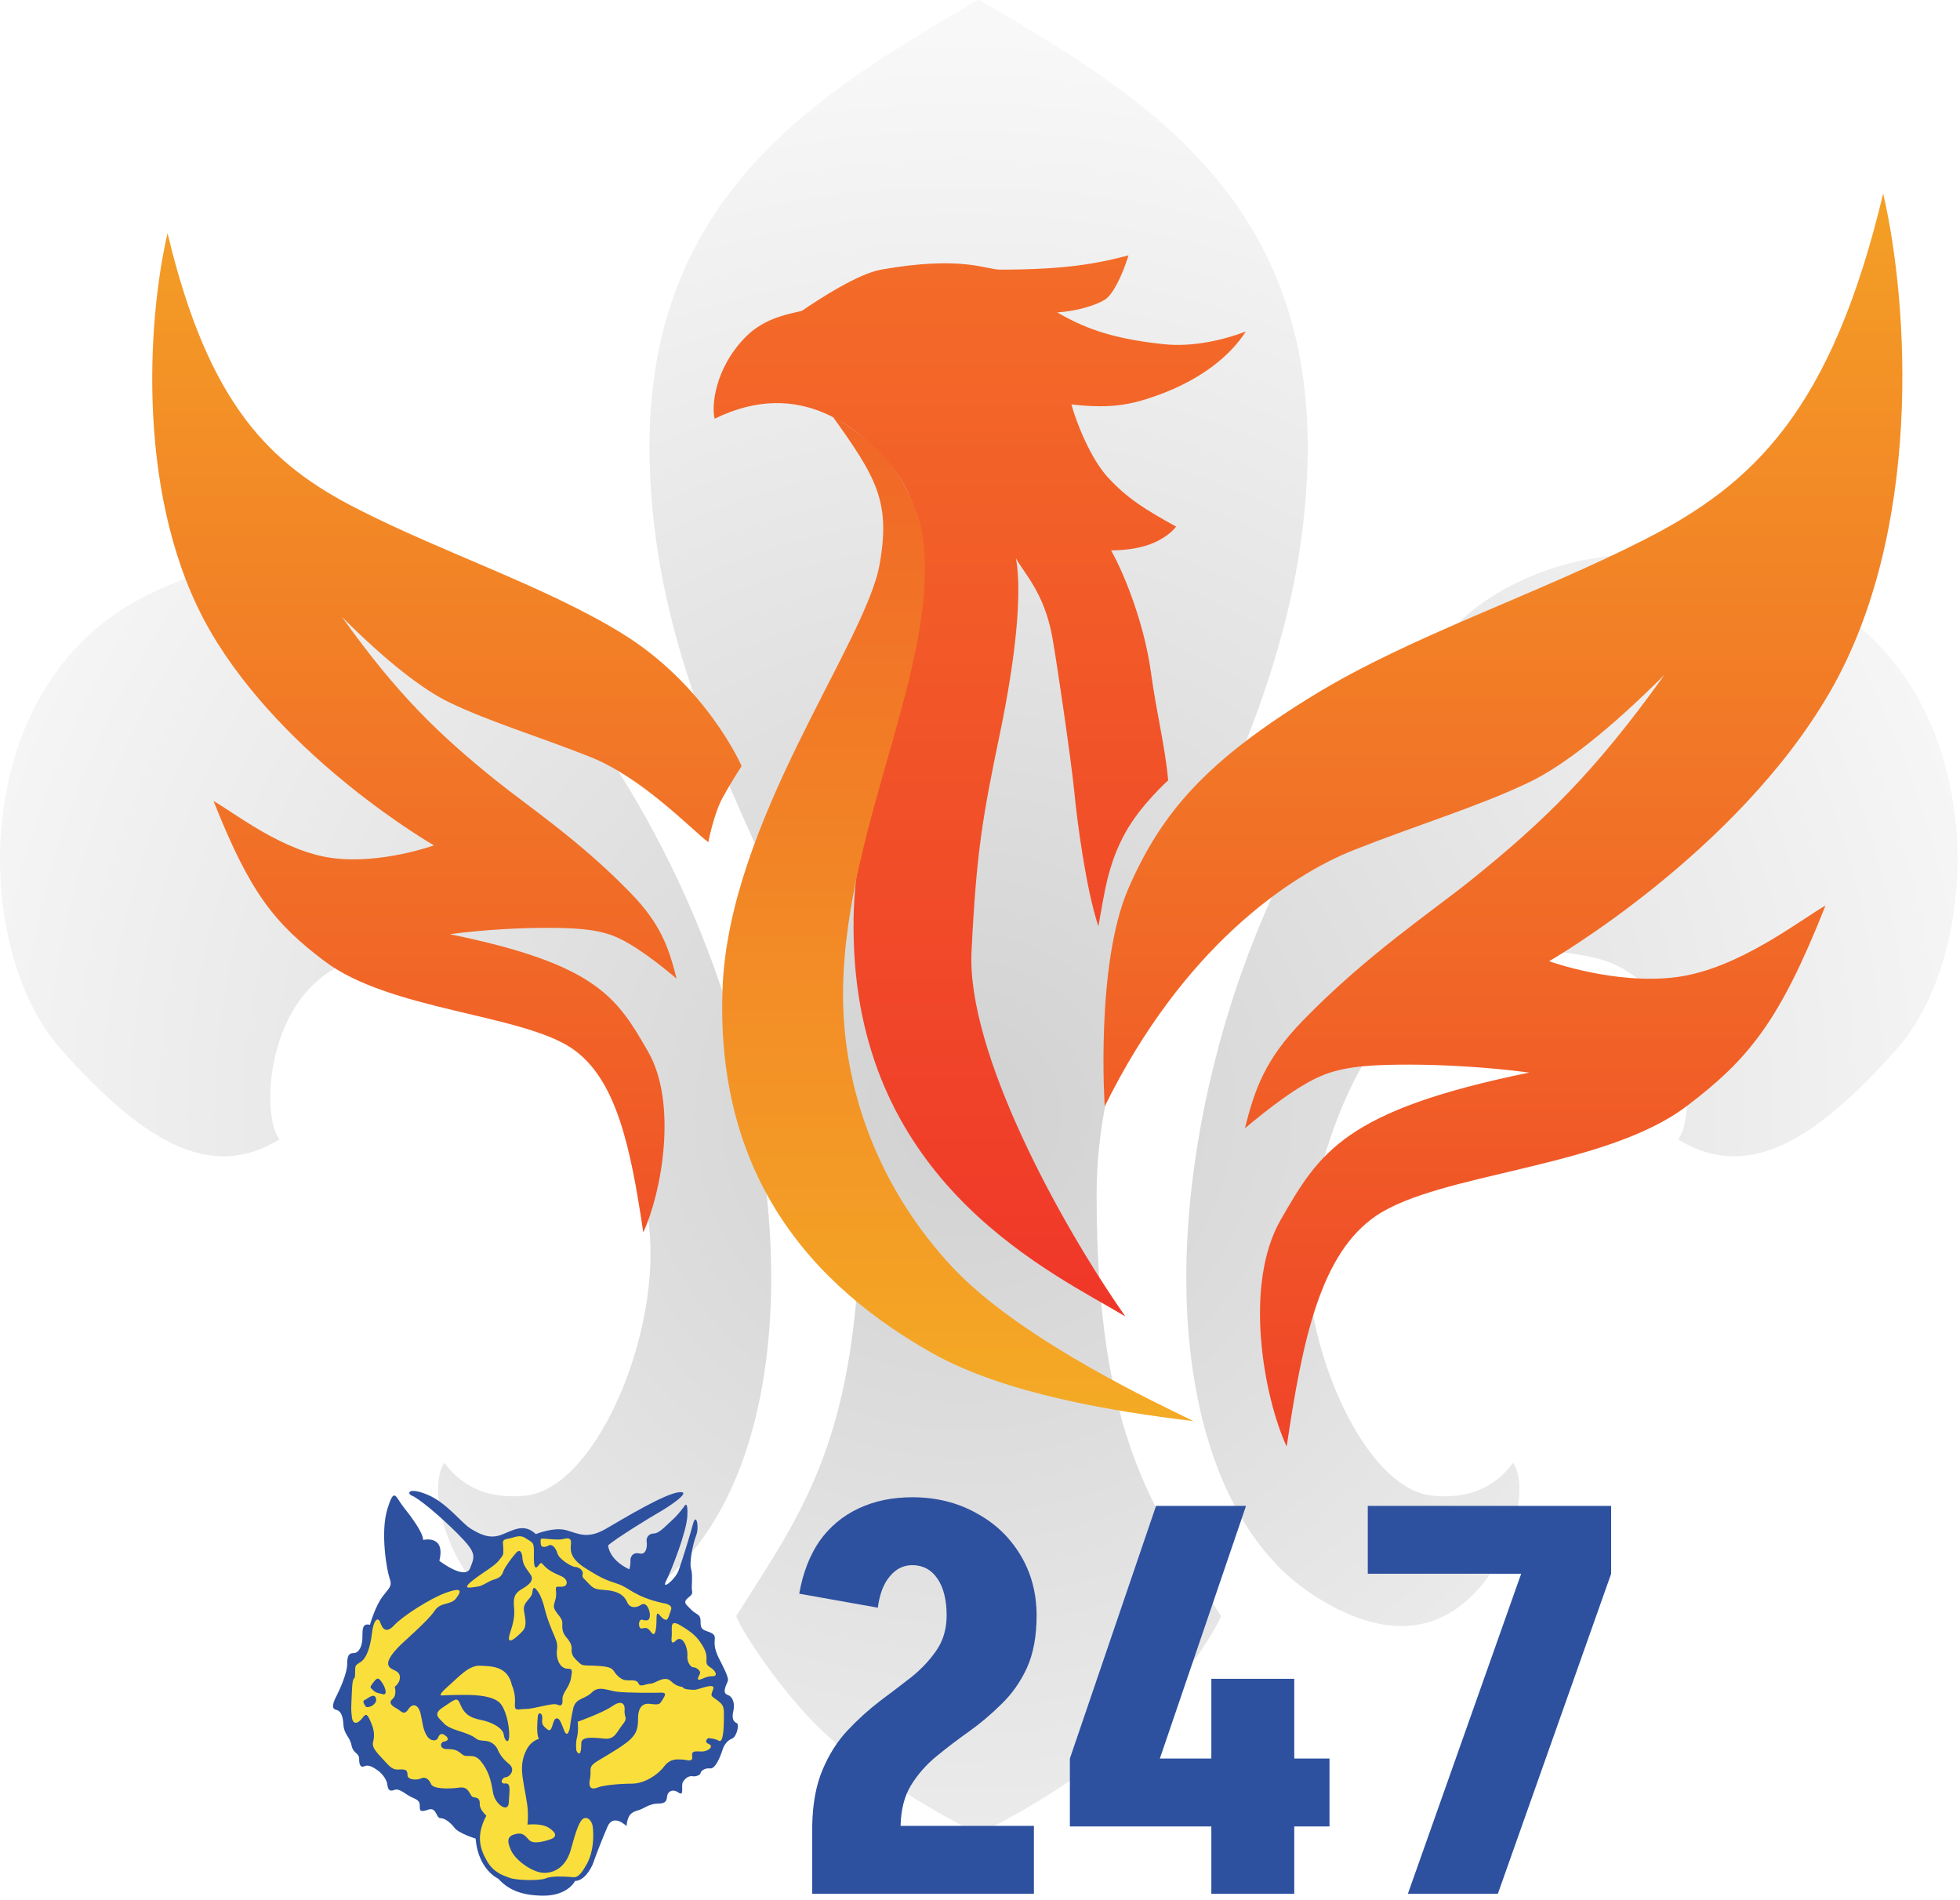 <svg width="618" height="599" viewBox="0 0 618 599" fill="none" xmlns="http://www.w3.org/2000/svg">
<path d="M204.877 146.977C202.113 62.341 257.516 29.726 308.297 0H308.817C359.599 29.726 415.002 62.341 412.238 146.977C409.124 242.347 345.768 299.734 345.768 376.526C345.768 453.317 363.934 476.024 384.989 509.466C382.787 515.246 370.219 533.721 358.566 544.971C346.594 556.531 324.093 570.569 308.817 578H308.297C293.022 570.569 270.521 556.531 258.548 544.971C246.895 533.721 234.327 515.246 232.125 509.466C253.181 476.024 271.346 453.317 271.346 376.526C271.346 299.734 207.991 242.347 204.877 146.977Z" fill="url(#paint0_radial_84_43)" fill-opacity="0.18"/>
<path d="M502.278 301.799C533.656 308.735 535.307 351.755 529.114 359.186C550.583 372.397 571.638 360.425 598.061 330.699C626.41 298.807 627.787 215.925 571.225 187.85C520.444 162.644 479.691 178.353 461.406 194.869C435.808 217.989 399.477 268.77 382.963 334.827C363.355 413.259 377.221 478.468 413.514 502.447C436.634 517.723 455.626 515.659 469.25 497.08C478.479 484.495 481.498 467.355 477.094 461.162C474.204 464.877 467.351 473.135 451.497 471.483C427.964 469.032 406.26 414.509 413.514 380.655C428.377 311.295 465.121 293.585 502.278 301.799Z" fill="url(#paint1_radial_84_43)" fill-opacity="0.18"/>
<path d="M114.935 301.799C83.558 308.735 81.907 351.755 88.1 359.186C66.631 372.397 45.575 360.425 19.153 330.699C-9.196 298.807 -10.573 215.925 45.988 187.85C96.77 162.644 137.523 178.353 155.808 194.869C181.405 217.989 217.737 268.77 234.251 334.827C253.859 413.259 239.993 478.468 203.7 502.447C180.58 517.723 161.588 515.659 147.964 497.08C138.735 484.495 135.716 467.355 140.12 461.162C143.01 464.877 149.863 473.135 165.717 471.483C189.25 469.032 210.954 414.509 203.7 380.655C188.837 311.295 152.093 293.585 114.935 301.799Z" fill="url(#paint2_radial_84_43)" fill-opacity="0.18"/>
<path d="M195.828 199.5C222.828 216 233.828 241.5 233.828 241.5C233.828 241.5 230.578 246.5 227.828 251.5C225.078 256.5 223.328 265.5 223.328 265.5C217.495 261 202.328 245 185.828 238.5C169.546 232.086 154.328 227.5 141.828 221.5C133.323 217.418 121.828 208.5 107.828 194.5C125.328 219 138.328 231.5 156.328 246C166.155 253.917 182.828 265 198.828 281.5C208.194 291.158 210.828 298.5 213.328 308.5C208.161 304.167 199.828 297.5 193.328 295C187.481 292.751 180.343 292.5 171.828 292.5C164.828 292.5 152.828 293 141.828 294.5C188.328 304 194.583 314.574 204.328 331.5C213.828 348 208.495 376.333 202.828 388.5C198.828 361.5 194.328 340 180.328 330.5C164.363 319.667 122.828 318.5 102.328 303C86.51 291.04 78.828 281.5 67.328 252.5C73.995 256.333 89.328 268.5 104.828 270.5C120.328 272.5 136.828 266.5 136.828 266.5C136.828 266.5 89.828 239.5 66.328 199C42.828 158.5 46.328 101.5 52.828 73.5C65.828 128 85.328 146.5 112.828 160.5C140.328 174.5 171.584 184.684 195.828 199.5Z" fill="url(#paint3_linear_84_43)"/>
<path d="M355.828 280C345.328 304.095 348.328 348.786 348.328 348.786C372.828 299 406.324 276.056 427.013 267.905C447.428 259.862 466.509 254.111 482.182 246.587C492.846 241.468 507.259 230.286 524.813 212.73C502.871 243.452 486.57 259.127 464.001 277.31C451.679 287.237 430.774 301.135 410.713 321.825C398.97 333.937 395.667 343.143 392.532 355.683C399.01 350.249 409.459 341.889 417.609 338.754C424.941 335.934 433.89 335.619 444.567 335.619C453.343 335.619 468.39 336.246 482.182 338.127C423.878 350.04 416.035 363.3 403.816 384.524C391.905 405.214 398.592 440.743 405.697 456C410.713 422.143 416.355 395.183 433.909 383.27C453.927 369.685 506.005 368.222 531.709 348.786C551.542 333.788 561.174 321.825 575.594 285.46C567.235 290.267 548.009 305.524 528.574 308.032C509.14 310.54 488.451 303.016 488.451 303.016C488.451 303.016 547.382 269.159 576.848 218.373C606.313 167.587 601.924 96.111 593.774 61C577.474 129.341 553.024 152.54 518.544 170.095C484.063 187.651 444.872 200.422 414.474 219C380.62 239.69 366.328 255.905 355.828 280Z" fill="url(#paint4_linear_84_43)"/>
<path d="M235.328 106C225.328 116 224.328 128 225.328 132C252.828 118.5 271.447 136.026 279.828 145.5C291.328 158.5 293.382 175 287.328 207C280.328 244 267.328 260.5 269.328 300C273.1 374.5 332.328 401.5 354.828 415C333.828 385 304.791 331.5 306.328 300C307.865 268.5 309.854 257.275 315.328 231C320.328 207 322.328 186.5 320.328 176C322.995 180.833 329.328 187 331.828 201C333.218 208.783 337.828 240 338.828 250.5C339.55 258.076 342.328 280 346.328 292C348.328 281 349.328 272.5 354.828 262.5C359.58 253.859 368.328 246 368.328 246C367.328 235 364.828 225.9 362.828 211.5C360.828 197.1 354.828 181.5 350.328 173.5C353.328 173.5 358.328 173.188 362.828 171.5C366.648 170.068 369.661 167.667 370.828 166C360.828 160.5 355.328 157 349.328 150.5C343.943 144.666 339.328 133.167 337.828 127.5C346.828 128.5 353.328 128.292 360.828 126C378.828 120.5 388.328 111.5 392.828 104.5C386.328 107 376.328 109.518 366.828 108.5C349.328 106.625 341.328 103 333.328 98.5C339.828 98 345.26 96.341 348.328 94.5C350.828 93 353.828 87 355.828 80.5C346.328 83 336.328 85 315.328 85C310.828 85 303.328 80.5 277.828 85C270.565 86.282 258.161 94.333 252.828 98C249.661 98.833 241.381 99.947 235.328 106Z" fill="url(#paint5_linear_84_43)"/>
<path d="M277.328 178C280.899 158.163 276.328 150.5 262.328 131C273.328 138 284.328 145.5 290.328 165.5C298.328 206 266.672 258.356 265.828 311.5C265.3 344.759 278.328 376 300.328 399.5C322.328 423 368.328 444 376.328 448C351.328 445 316.828 439.464 293.828 426.5C249.227 401.361 225.828 364 227.828 311.5C229.828 259 272.828 203 277.328 178Z" fill="url(#paint6_linear_84_43)"/>
<path d="M197.551 575.674C197.551 575.674 193.427 571.554 191.567 575.816C189.71 580.124 187.806 585.097 187.126 587.086C186.446 589.026 184.223 592.957 181.324 592.957C181.324 592.957 179.102 597.597 171.396 597.597C163.78 597.597 159.836 595.276 157.116 592.248C157.116 592.248 150.815 589.547 149.954 579.603C149.954 579.603 144.65 577.994 143.29 576.193C141.93 574.395 140.207 573.164 138.847 573.164C137.487 573.164 137.669 569.611 135.085 570.464C132.546 571.363 132.365 570.841 132.365 569.611C132.365 568.333 132.365 567.622 130.142 566.724C127.921 565.824 126.063 563.597 124.341 564.26C122.619 564.972 122.301 563.883 122.12 562.508C121.939 561.087 120.579 559.1 119.037 558.058C117.495 556.969 116.136 556.259 114.958 556.779C113.734 557.348 113.235 556.448 113.235 554.459C113.235 552.518 111.376 552.896 110.832 550.197C110.334 547.545 108.475 546.788 108.294 543.757C108.112 540.726 107.432 539.306 105.891 538.974C104.35 538.596 105.03 536.654 106.254 534.334C107.432 532.013 109.472 527.183 109.472 524.673C109.472 522.211 109.835 521.122 111.512 521.122C113.235 521.122 114.278 518.802 114.278 516.15C114.278 513.451 114.278 511.651 116.635 512.219C116.635 512.219 118.357 506.158 120.76 503.127C123.163 500.097 123.661 499.907 122.8 497.397C121.939 494.888 119.899 483.144 122.12 475.804C124.341 468.511 124.659 471.874 127.242 475.094C129.781 478.314 133.408 483.144 133.408 485.464C133.408 485.464 140.57 483.665 138.53 492.046C138.53 492.046 146.69 498.297 148.231 494.367C149.772 490.436 150.271 489.537 144.468 483.665C138.666 477.793 131.866 472.252 129.962 471.542C128.104 470.832 128.738 468.654 134.813 471.211C140.887 473.72 145.556 480.208 148.503 481.96C151.495 483.76 154.487 485.275 158.295 483.76C162.148 482.197 165.321 480.208 168.948 483.617C168.948 483.617 174.614 481.297 178.557 482.386C182.502 483.523 185.266 485.275 191.023 481.96C196.735 478.645 209.609 470.832 214.187 470.406C218.766 469.979 209.608 475.757 207.796 476.751C205.984 477.746 193.97 485.085 191.748 487.169C191.748 487.169 191.839 491.62 198.457 494.746C198.457 494.746 198.865 493.088 198.775 492.094C198.684 491.052 199.319 489.205 201.631 489.726C203.989 490.296 204.078 487.074 203.898 485.985C203.672 484.849 204.533 483.428 206.12 483.428C207.706 483.428 209.429 481.534 211.83 479.308C214.279 477.083 215.91 474.621 215.91 474.621C215.91 474.621 216.953 472.964 216.726 477.842C216.543 482.719 211.74 494.984 210.062 498.299C208.34 501.613 212.919 497.967 213.962 495.078C215.049 492.19 217.861 482.956 218.449 480.635C219.49 476.421 220.579 481.393 219.49 484.092C218.449 486.744 217.269 492.616 217.903 494.605C218.538 496.641 217.903 500.193 218.221 501.613C218.538 503.081 216.725 503.507 216.226 504.502C215.682 505.496 216.543 505.97 218.041 507.533C219.489 509.048 220.897 508.716 220.897 511.084C220.897 513.404 221.214 513.641 223.343 514.399C225.473 515.157 225.473 515.725 225.338 517.288C225.247 518.85 225.473 520.271 226.607 522.639C227.787 524.959 229.827 528.747 229.51 529.836C229.192 530.926 227.47 533.625 229.375 534.288C231.323 534.951 231.731 537.413 231.187 539.591C230.688 541.817 231.322 542.811 232.274 543.19C233.226 543.522 232.274 547.499 230.87 548.068C229.51 548.589 228.422 549.725 227.787 551.713C227.151 553.701 225.564 557.727 223.887 557.491C222.166 557.253 220.897 558.391 220.897 558.959C220.897 559.48 219.49 560.143 218.449 559.953C217.361 559.717 216.091 560.474 215.366 561.706C214.597 562.937 215.91 566.441 213.962 565.115C212.057 563.789 210.561 564.784 210.381 566.11C210.152 567.435 210.244 568.573 207.478 568.573C204.713 568.573 203.127 570.136 201.313 570.657C199.501 571.222 197.915 571.65 197.551 575.674Z" fill="#2D509F"/>
<path d="M181.751 551.952C181.751 551.952 181.391 549.819 181.932 547.687C182.471 545.555 182.156 542.759 182.156 542.759C182.156 542.759 190.151 539.916 193.025 537.879C195.946 535.842 197.157 537.026 196.934 539.206C196.753 541.433 198.148 541.433 196.349 543.612C194.508 545.839 193.969 548.303 190.87 548.114C187.771 547.877 183.279 547.119 183.279 549.535C183.279 551.952 182.965 553.989 181.751 551.952Z" fill="#FADF3C"/>
<path d="M164.675 490.567C164.675 490.567 164.312 487.736 162.728 489.529C161.143 491.322 159.196 494.059 158.743 495.238C158.335 496.465 157.837 497.362 155.799 497.928C153.762 498.541 152.358 499.957 150.456 500.193C148.6 500.428 145.43 501.231 148.645 498.541C151.905 495.852 155.799 493.87 157.294 491.935C158.835 490.001 158.697 490.284 158.697 488.349C158.697 486.368 157.973 485.424 160.056 485.094C162.139 484.811 163.724 483.537 165.808 484.952C167.89 486.368 168.388 485.99 168.344 489.293C168.253 492.596 168.344 495.238 169.656 493.681C170.88 492.077 170.519 492.69 172.102 494.106C173.686 495.521 175.226 496.088 177.173 496.984C179.121 497.881 179.3 500.193 177.082 500.193C174.865 500.193 175.272 499.957 175.363 502.457C175.407 504.911 174.004 505.855 174.999 507.553C175.997 509.299 177.446 510.195 177.309 511.894C177.174 513.64 177.536 514.771 178.306 515.809C179.121 516.847 180.342 518.122 180.253 519.772C180.164 521.471 180.525 522.179 182.11 523.689C183.695 525.197 183.334 524.963 187.453 525.104C191.574 525.293 192.796 525.67 193.521 526.756C194.245 527.888 195.513 529.349 197.054 529.634C198.549 529.917 200.722 529.256 201.309 530.672C201.854 532.087 203.619 530.766 205.114 530.766C206.609 530.766 209.506 527.982 211.587 530.011C213.67 532.04 215.121 531.521 215.438 532.04C215.71 532.559 217.656 532.701 218.971 532.701C220.239 532.701 225.808 530.153 224.858 532.559C223.907 534.966 224.224 534.494 226.171 536.004C228.118 537.513 228.252 538.032 228.252 540.58C228.252 543.128 228.252 549.592 226.714 548.79C225.219 547.942 223.273 547.942 223.273 547.942C223.273 547.942 221.778 549.075 223.407 549.735C225.083 550.443 223.724 551.764 221.958 552.095C220.239 552.378 217.884 551.387 218.246 553.604C218.607 555.775 216.48 554.69 215.122 554.69C213.763 554.69 211.454 554.123 209.371 556.907C207.288 559.644 203.077 562.286 199.274 562.286C195.472 562.286 190.128 562.805 188.542 563.466C186.956 564.126 185.371 564.126 186.005 560.871C186.686 557.568 185.01 557.19 188.769 554.926C192.526 552.708 197.19 549.971 199.048 548.037C200.95 546.055 201.175 544.404 201.175 541.714C201.175 539.025 202.082 536.76 204.977 537.137C207.877 537.515 208.011 537.279 208.873 535.863C209.735 534.448 210.321 533.551 208.42 533.599C206.563 533.693 197.689 533.693 194.609 533.315C191.487 532.938 188.814 531.287 186.595 533.551C184.376 535.769 181.569 535.203 180.753 538.506C179.984 541.808 179.667 544.781 179.667 544.781C179.667 544.781 178.942 548.414 177.809 545.347C176.632 542.233 176.134 541.289 175.139 541.856C174.141 542.469 174.187 546.527 172.556 545.16C170.881 543.839 170.837 543.367 170.972 541.668C171.106 539.922 169.704 539.545 169.568 541.102C169.432 542.706 169.07 546.811 169.93 548.18C169.93 548.18 167.486 548.699 166.036 551.577C164.587 554.408 164.314 556.909 164.813 560.495C165.311 564.033 166.397 568.61 166.443 571.252C166.533 573.895 166.306 575.214 166.306 575.214C166.306 575.214 170.609 574.648 173.055 576.205C175.499 577.811 175.725 579.131 173.416 579.887C171.106 580.643 168.072 581.397 166.804 580.027C165.582 578.706 164.813 577.575 162.504 578.188C160.194 578.756 159.606 580.027 161.145 583.333C162.64 586.636 168.119 590.408 171.605 590.408C175.139 590.408 178.579 588.286 180.027 582.953C181.476 577.621 182.427 574.933 183.424 573.752C184.419 572.525 186.23 572.997 186.864 575.592C186.864 575.592 187.906 582.291 185.1 587.482C182.292 592.671 181.204 591.775 179.619 591.68C178.034 591.586 174.005 591.304 172.057 592.151C170.111 592.954 162.775 592.813 160.646 591.963C158.472 591.16 155.574 590.263 153.491 586.583C151.408 582.904 149.959 578.703 153.355 572.381C153.355 572.381 151.182 570.448 151.272 568.796C151.318 567.145 150.82 566.767 149.371 566.579C147.967 566.438 148.239 563.135 144.978 563.512C141.763 563.983 136.557 564.031 135.922 562.426C135.242 560.775 134.02 560.02 132.752 560.635C131.439 561.248 128.495 561.154 128.495 559.595C128.495 557.992 127.861 557.802 126.458 557.802C125.099 557.802 124.103 558.321 121.839 555.774C119.62 553.226 117.084 551.197 117.628 549.215C118.126 547.28 118.035 545.393 116.948 542.94C115.862 540.439 115.499 539.92 114.277 541.571C113.054 543.223 111.333 544.025 110.971 541.43C110.609 538.787 110.745 538.268 110.971 532.842C111.198 527.463 111.967 530.294 111.967 527.605C111.967 524.915 111.922 525.058 113.733 523.925C115.499 522.792 116.722 519.489 117.265 515.007C117.763 510.477 119.258 509.579 119.892 511.468C120.571 513.355 121.658 515.196 124.373 512.27C127.136 509.345 135.785 503.824 140.675 502.079C145.566 500.333 145.656 501.418 143.846 503.824C142.035 506.184 138.956 504.862 137.007 507.835C135.06 510.856 127.317 517.46 125.732 519.112C124.147 520.763 122.064 523.17 122.426 524.774C122.789 526.331 124.509 526.237 125.551 527.322C126.547 528.36 126.185 530.436 124.464 531.757C124.464 531.757 125.234 534.352 123.785 535.579C122.381 536.759 123.513 537.749 125.007 538.552C126.548 539.4 127.317 540.958 128.721 538.882C130.079 536.759 131.892 537.278 132.615 540.203C133.294 543.128 133.294 544.968 134.471 546.997C135.603 549.026 137.551 548.932 138.003 548.035C138.411 547.139 138.865 546.007 140.313 547.045C141.762 548.083 141.264 548.838 139.996 549.026C138.773 549.168 138.411 551.385 140.902 551.385C143.347 551.385 144.117 551.716 145.701 553.037C147.286 554.405 149.324 552.329 151.679 555.302C154.079 558.321 154.803 561.154 155.437 565.022C156.071 568.938 160.282 571.627 160.418 568.277C160.554 564.88 161.279 562 159.331 562.238C157.384 562.426 158.245 560.35 159.467 560.255C160.69 560.209 162.773 557.85 160.418 556.009C158.018 554.122 157.113 551.952 157.113 551.952C157.113 551.952 156.252 549.026 152.901 548.79C149.596 548.554 150.954 548.177 148.101 546.904C145.203 545.63 141.762 545.159 139.996 543.318C138.275 541.431 136.283 540.393 139.815 538.128C143.347 535.863 144.117 534.684 145.113 537.232C146.154 539.78 147.603 541.431 151.543 542.186C155.528 542.941 158.607 544.97 158.833 546.81C159.06 548.697 160.463 550.207 160.554 547.14C160.645 544.026 159.467 538.553 157.475 536.713C155.437 534.825 151.045 534.306 146.788 534.306C142.532 534.306 139.679 534.448 139.679 534.448C139.679 534.448 137.37 535.061 140.947 531.9C144.569 528.739 147.739 524.964 151.316 525.105C154.939 525.294 160.056 525.106 161.414 531.287C161.414 531.287 162.592 533.74 162.365 536.76C162.139 539.78 163.135 538.742 165.808 538.742C168.478 538.742 174.273 536.713 175.724 537.373C177.174 538.034 177.446 537.279 177.355 535.487C177.309 533.694 179.529 531.901 180.025 529.117C180.524 526.334 180.48 526.05 178.94 526.05C177.446 526.05 175.997 524.682 175.633 522.134C175.272 519.586 176.358 519.35 174.999 516.189C173.641 513.028 172.6 510.481 171.876 507.649C171.197 504.771 170.472 503.072 169.838 502.081C169.204 501.09 168.072 499.439 167.891 501.798C167.755 504.11 164.721 504.912 165.219 507.836C165.763 510.81 166.126 512.791 164.721 514.253C163.363 515.669 159.061 519.868 160.918 514.489C162.774 509.063 162.004 507.27 162.004 505.383C162.004 503.495 162.412 502.316 164.087 501.231C165.763 500.193 168.751 498.635 167.346 496.465C165.897 494.247 164.811 493.54 164.675 490.567Z" fill="#FADF3C"/>
<path d="M208.953 505.362C208.953 505.362 212.397 505.646 211.534 507.64C210.721 509.679 210.721 511.245 209.27 510.391C207.864 509.49 207.003 507.023 207.003 510.391C207.003 513.711 206.595 516.32 205.326 514.565C204.103 512.81 203.515 513.189 202.337 513.379C201.157 513.521 201.157 510.201 202.563 510.628C204.013 511.055 204.919 510.913 204.919 509.158C204.919 507.403 203.74 504.841 202.156 505.885C200.57 506.976 198.576 507.023 197.716 505.031C196.9 502.991 194.951 501.711 191.688 501.331C188.426 500.999 187.519 501.237 185.841 499.434C184.166 497.584 183.396 497.395 183.713 496.256C184.077 495.118 182.489 493.979 181.402 493.979C180.269 493.979 176.281 491.513 175.783 489.758C175.285 488.003 174.106 486.628 173.019 487.197C171.933 487.813 170.481 488.003 170.481 486.533C170.481 485.015 170.119 484.92 172.248 485.11C174.424 485.301 176.371 485.442 177.46 485.205C178.547 484.92 180.224 484.493 180.042 486.533C179.86 488.525 179.453 491.181 184.664 494.408C189.83 497.679 191.19 498.107 194.86 499.341C198.576 500.571 199.845 503.275 208.953 505.362ZM213.258 517.03C213.258 517.03 211.445 519.164 211.762 516.318C212.079 513.52 210.9 510.342 214.253 512.239C217.606 514.184 219.33 515.56 220.733 517.599C222.138 519.591 222.772 521.062 222.772 522.676C222.772 524.241 222.455 524.715 224.086 525.711C225.672 526.755 226.443 528.415 224.721 528.415C223 528.415 221.685 529.126 221.685 529.126C218.875 530.36 220.506 528.32 220.733 527.514C220.96 526.755 219.647 525.616 218.649 525.616C217.697 525.616 216.52 523.814 216.745 521.869C216.928 519.971 215.522 515.322 213.258 517.03Z" fill="#FADF3C"/>
<path d="M115.419 538.094C115.419 538.094 114.006 536.344 114.845 536.003C115.728 535.663 117.892 533.524 118.51 535.274C119.128 537.024 116.7 538.483 115.419 538.094ZM120.099 533.913C120.099 533.913 118.466 533.767 117.671 532.844C116.876 531.92 116.258 532.309 117.715 530.364C119.172 528.42 119.57 529.149 120.541 530.559C121.512 531.969 122.528 534.983 120.099 533.913Z" fill="#2D509F"/>
<path d="M256.101 575.601C256.215 568.694 257.298 562.806 259.348 557.938C261.399 553.069 264.02 548.936 267.21 545.539C270.4 542.143 273.761 539.086 277.292 536.368C280.938 533.651 284.356 531.047 287.546 528.556C290.736 525.952 293.356 523.121 295.407 520.064C297.458 517.007 298.483 513.384 298.483 509.194C298.483 509.194 299.452 509.194 301.389 509.194C303.325 509.194 305.661 509.194 308.395 509.194C311.243 509.194 314.035 509.194 316.769 509.194C319.617 509.194 322.01 509.194 323.947 509.194C325.883 509.194 326.852 509.194 326.852 509.194C326.852 515.761 325.826 521.309 323.776 525.838C321.725 530.254 319.048 534.047 315.744 537.217C312.554 540.388 309.136 543.275 305.49 545.879C301.958 548.37 298.54 550.974 295.236 553.692C292.046 556.296 289.369 559.353 287.204 562.863C285.154 566.26 284.071 570.505 283.957 575.601H256.101ZM256.101 597V575.601H325.997V597H256.101ZM276.78 506.817L252 502.401C253.139 495.947 255.247 490.456 258.323 485.927C261.513 481.398 265.615 477.944 270.628 475.567C275.64 473.189 281.337 472 287.717 472V493.399C284.869 493.399 282.476 494.588 280.539 496.966C278.603 499.231 277.349 502.514 276.78 506.817ZM326.852 509.364H298.483C298.483 504.382 297.515 500.476 295.578 497.645C293.641 494.815 290.964 493.399 287.546 493.399V472C295.065 472 301.787 473.642 307.712 476.925C313.636 480.096 318.307 484.511 321.725 490.173C325.143 495.834 326.852 502.231 326.852 509.364Z" fill="#2D509F"/>
<path d="M337.338 554.371L364.511 474.717H392.879L365.707 554.371H337.338ZM337.338 575.77V554.371H419.197V575.77H337.338ZM381.942 597V529.235H408.089V597H381.942Z" fill="#2D509F"/>
<path d="M443.915 597L479.632 496.117H508L472.283 597H443.915ZM431.268 496.117V474.717H508V496.117H431.268Z" fill="#2D509F"/>
<defs>
<radialGradient id="paint0_radial_84_43" cx="0" cy="0" r="1" gradientUnits="userSpaceOnUse" gradientTransform="translate(304.276 350.415) rotate(91.903) scale(335.625 345.859)">
<stop/>
<stop offset="1" stop-color="#D7D7D7"/>
</radialGradient>
<radialGradient id="paint1_radial_84_43" cx="0" cy="0" r="1" gradientUnits="userSpaceOnUse" gradientTransform="translate(304.276 350.415) rotate(91.903) scale(335.625 345.859)">
<stop/>
<stop offset="1" stop-color="#D7D7D7"/>
</radialGradient>
<radialGradient id="paint2_radial_84_43" cx="0" cy="0" r="1" gradientUnits="userSpaceOnUse" gradientTransform="translate(304.276 350.415) rotate(91.903) scale(335.625 345.859)">
<stop/>
<stop offset="1" stop-color="#D7D7D7"/>
</radialGradient>
<linearGradient id="paint3_linear_84_43" x1="308.607" y1="0" x2="308.607" y2="599" gradientUnits="userSpaceOnUse">
<stop stop-color="#F4AE25"/>
<stop offset="1" stop-color="#EE2229"/>
</linearGradient>
<linearGradient id="paint4_linear_84_43" x1="308.121" y1="0" x2="308.121" y2="599" gradientUnits="userSpaceOnUse">
<stop stop-color="#F4AE25"/>
<stop offset="1" stop-color="#EE2229"/>
</linearGradient>
<linearGradient id="paint5_linear_84_43" x1="308.607" y1="0" x2="308.607" y2="542.592" gradientUnits="userSpaceOnUse">
<stop stop-color="#F47928"/>
<stop offset="1" stop-color="#EE2229"/>
</linearGradient>
<linearGradient id="paint6_linear_84_43" x1="302.019" y1="135.76" x2="302.019" y2="464.277" gradientUnits="userSpaceOnUse">
<stop stop-color="#F16727"/>
<stop offset="1" stop-color="#F4AE25"/>
</linearGradient>
</defs>
</svg>

